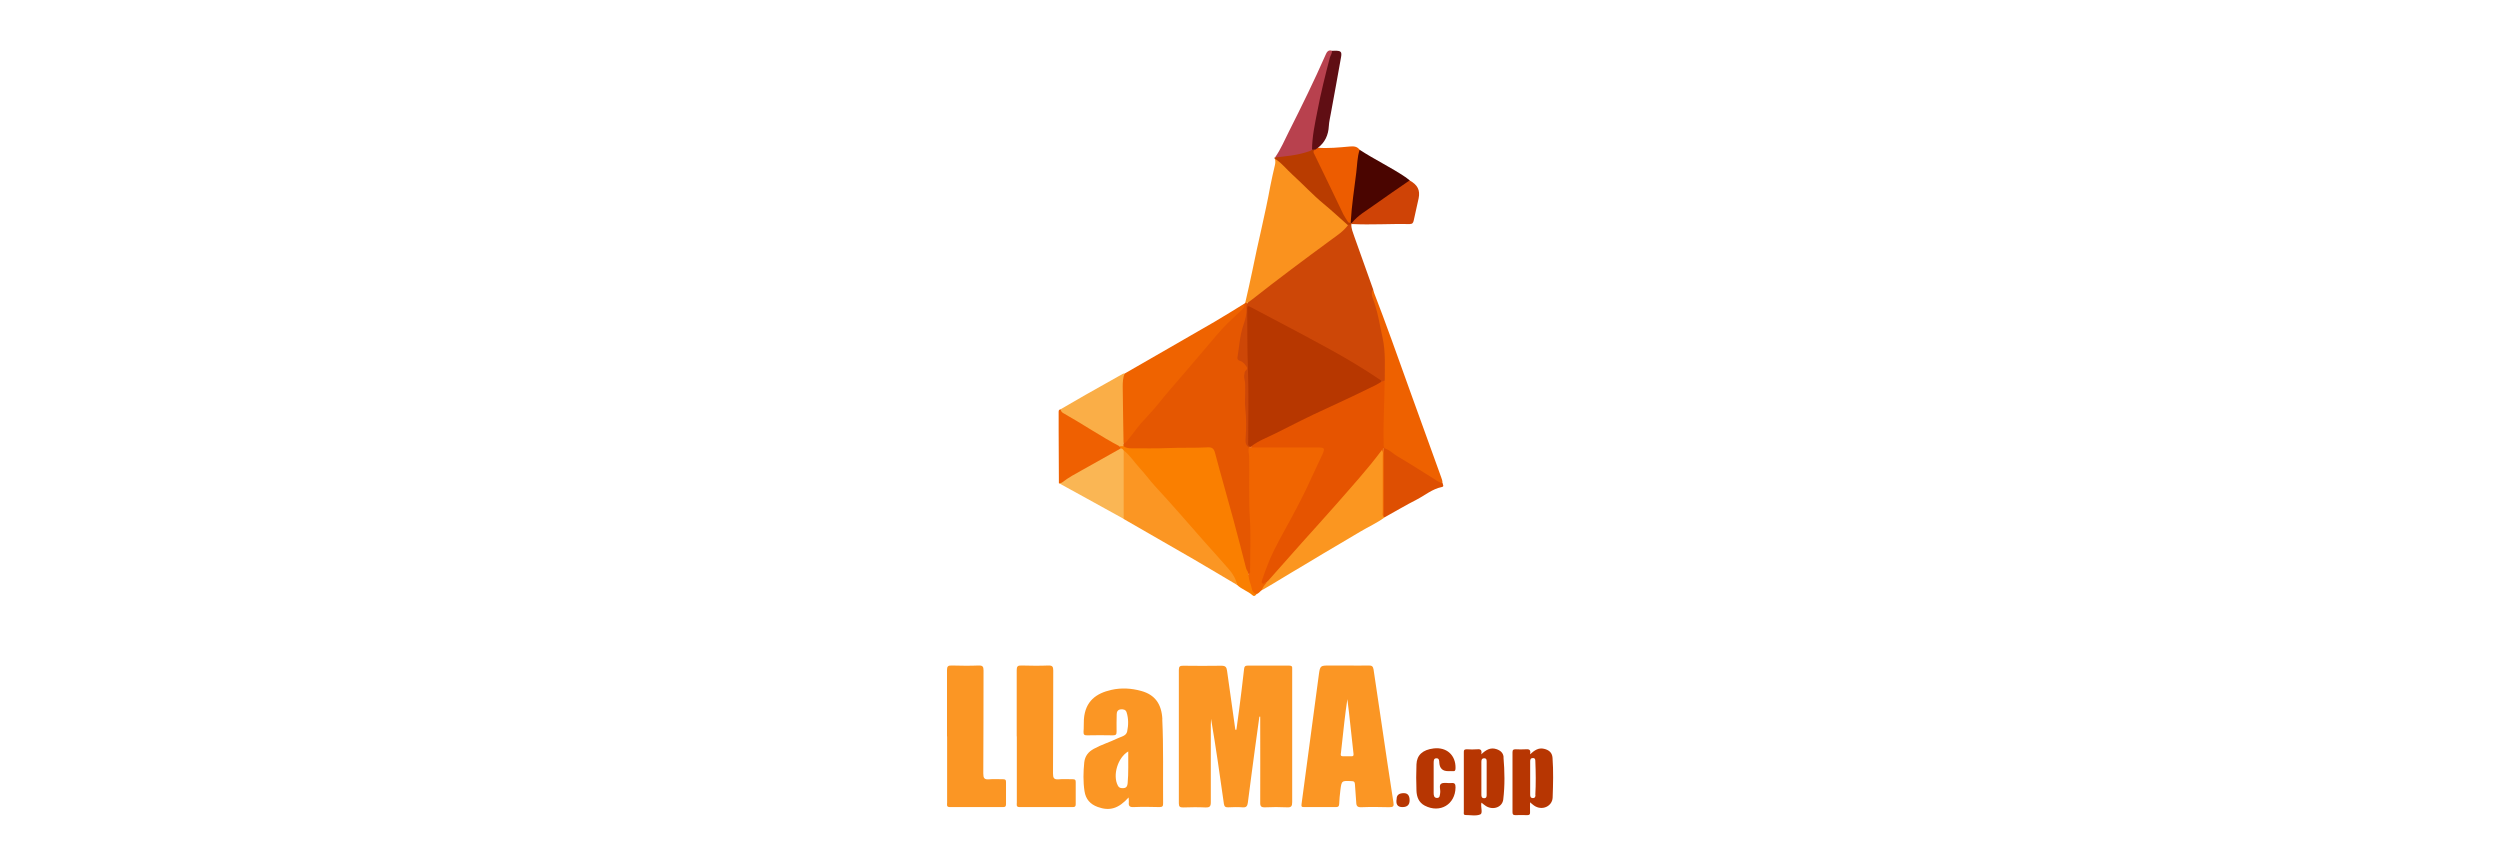<?xml version="1.0" encoding="UTF-8"?>
<svg id="Layer_1" data-name="Layer 1" xmlns="http://www.w3.org/2000/svg" viewBox="0 0 208 72">
  <defs>
    <style>
      .cls-1 {
        fill: #fa921e;
      }

      .cls-1, .cls-2, .cls-3, .cls-4, .cls-5, .cls-6, .cls-7, .cls-8, .cls-9, .cls-10, .cls-11, .cls-12, .cls-13, .cls-14, .cls-15, .cls-16, .cls-17, .cls-18, .cls-19, .cls-20, .cls-21, .cls-22, .cls-23 {
        stroke-width: 0px;
      }

      .cls-2 {
        fill: #fb9624;
      }

      .cls-3 {
        fill: #faae47;
      }

      .cls-4 {
        fill: #b93c00;
      }

      .cls-5 {
        fill: #cf4306;
      }

      .cls-6 {
        fill: #fb9620;
      }

      .cls-7 {
        fill: #e65400;
      }

      .cls-8 {
        fill: #ef6300;
      }

      .cls-9 {
        fill: #b8414e;
      }

      .cls-10 {
        fill: #cd4707;
      }

      .cls-11 {
        fill: #ef6001;
      }

      .cls-12 {
        fill: #4a0500;
      }

      .cls-13 {
        fill: #b73700;
      }

      .cls-14 {
        fill: #e55701;
      }

      .cls-15 {
        fill: #b73602;
      }

      .cls-16 {
        fill: #fa7f00;
      }

      .cls-17 {
        fill: #ed5c00;
      }

      .cls-18 {
        fill: #f16500;
      }

      .cls-19 {
        fill: #de4f02;
      }

      .cls-20 {
        fill: #ee6100;
      }

      .cls-21 {
        fill: #fab654;
      }

      .cls-22 {
        fill: #600e14;
      }

      .cls-23 {
        fill: #fb9623;
      }
    </style>
  </defs>
  <g id="_62CfAi" data-name="62CfAi">
    <g>
      <path class="cls-2" d="M102.87,60.7c.07-.54.15-1.07.22-1.61.15-1.15.29-2.3.42-3.45.02-.19.09-.26.28-.26,1.16,0,2.32,0,3.48,0,.18,0,.26.06.24.24,0,.07,0,.14,0,.21,0,3.63,0,7.27,0,10.9,0,.34-.07.46-.43.44-.61-.03-1.22-.03-1.82,0-.33.01-.42-.08-.41-.41.01-2.17,0-4.34,0-6.51v-.62s-.05,0-.07,0c-.12.87-.24,1.74-.36,2.61-.2,1.52-.41,3.03-.6,4.55-.04.27-.12.41-.44.38-.4-.03-.8-.02-1.2,0-.21,0-.31-.04-.35-.28-.33-2.36-.67-4.72-1.07-7.08,0,.17-.02.34-.02.52,0,2.14,0,4.28,0,6.42,0,.35-.1.44-.44.43-.62-.03-1.24-.02-1.86,0-.26,0-.36-.05-.36-.34,0-3.7,0-7.41,0-11.11,0-.29.1-.34.36-.34,1.06.01,2.13.02,3.19,0,.33,0,.42.12.46.41.23,1.64.46,3.27.69,4.91.02,0,.04,0,.06.01Z"/>
      <path class="cls-14" d="M103.52,25.28s.06-.05.08-.08c.07-.05.13-.05.19.02.08.63-.05,1.24-.24,1.83-.26.81-.35,1.64-.45,2.47-.03.2.03.34.21.45.14.09.26.2.37.33.15.17.21.35.08.57-.11.19-.14.39-.1.6.09.49.07.99.06,1.48-.02,1.02.15,2.03.07,3.05-.04.45-.02.87.21,1.27.05.2.07.41.07.61-.05,3.08.13,6.16.08,9.25,0,.23.09.51-.21.65-.27-.09-.3-.34-.36-.56-.61-2.11-1.11-4.25-1.71-6.36-.3-1.05-.59-2.1-.89-3.15-.08-.27-.22-.39-.5-.38-1.08.04-2.15,0-3.23.05-1.07.04-2.15.04-3.22.02-.2,0-.42-.04-.57-.21-.05-.08-.05-.17-.03-.26,1.26-1.67,2.69-3.2,4.04-4.8,1.01-1.2,2.05-2.38,3.05-3.59.74-.89,1.53-1.74,2.39-2.51.25-.22.46-.47.61-.77Z"/>
      <path class="cls-10" d="M103.93,37.22c-.36-.18-.31-.57-.29-.83.05-.8.06-1.58-.03-2.38-.06-.53,0-1.07-.01-1.61,0-.29.01-.57-.06-.86-.05-.18-.02-.38.02-.57.03-.15.29-.24.18-.42-.14-.22-.31-.45-.56-.52-.19-.06-.25-.15-.22-.32.15-.89.19-1.79.49-2.66.16-.46.29-.95.26-1.45-.01-.14,0-.28.09-.4.01-.14.13-.21.22-.28,1.88-1.47,3.77-2.92,5.7-4.31.84-.6,1.66-1.22,2.43-1.92.09-.05.18-.11.28-.03-.01.36.13.68.24,1,.52,1.48,1.05,2.95,1.58,4.43,0,.25.04.48.12.72.65,2.1,1.11,4.24.98,6.46,0,.12,0,.25-.06.37-.06.12-.16.18-.3.16-.93-.52-1.8-1.13-2.71-1.67-1.42-.85-2.9-1.59-4.35-2.4-1.18-.66-2.42-1.2-3.58-1.9-.39-.24-.44-.21-.44.23,0,1.19-.06,2.38.01,3.56.13,2.28.03,4.55.07,6.83,0,.22-.02.44.13.63.02.04.03.08.02.13-.06.05-.12.06-.18,0Z"/>
      <path class="cls-2" d="M115.93,66.74c-.34-2.15-.65-4.31-.97-6.46-.23-1.53-.46-3.05-.68-4.58-.04-.25-.14-.34-.4-.33-.62.02-1.24,0-1.86,0h-1.37c-.81,0-.82,0-.93.82-.48,3.57-.95,7.13-1.43,10.7-.03.21,0,.26.21.26.88,0,1.77,0,2.65,0,.2,0,.26-.07.27-.26.02-.39.05-.77.1-1.15.1-.8.11-.79.94-.75.19,0,.26.06.27.26.02.51.09,1.02.11,1.53.01.29.11.39.42.38.77-.03,1.55-.02,2.32,0,.34,0,.41-.07.35-.42ZM112.46,62.92c-.25,0-.5,0-.74,0-.24,0-.16-.19-.15-.31.09-.85.18-1.69.28-2.54.07-.63.16-1.27.25-1.9.2,1.51.33,3.02.51,4.52.01.12.02.23-.14.23Z"/>
      <path class="cls-2" d="M96.71,59.85c-.06-1.29-.63-2.05-1.75-2.36-.82-.23-1.67-.28-2.5-.09-1.24.28-2.17.92-2.28,2.45-.02.34,0,.69-.03,1.03-.01.23.06.31.3.3.72-.01,1.44-.02,2.15,0,.25,0,.3-.08.3-.31-.01-.48,0-.97.01-1.45,0-.2.09-.38.34-.4.21-.02.41.02.48.24.17.52.16,1.07.05,1.6-.08.37-.48.42-.77.56-.66.32-1.36.53-2,.88-.46.25-.74.6-.8,1.13-.08.8-.1,1.59.02,2.39.1.67.47,1.09,1.1,1.32.99.36,1.73.14,2.57-.79,0,.14.03.26.02.38-.04.31.05.44.4.42.72-.03,1.44-.02,2.15,0,.24,0,.31-.08.3-.31-.02-2.33.04-4.67-.07-7ZM93.82,65.17c-.02.22-.09.38-.33.4-.2.02-.38,0-.49-.22-.44-.84-.01-2.32.87-2.83-.01.92.03,1.78-.05,2.65Z"/>
      <path class="cls-16" d="M93.48,37.13c.2.14.43.17.66.17,1.01,0,2.03.02,3.03-.02,1.1-.05,2.2,0,3.3-.06.37-.02.52.09.62.46.49,1.86,1.03,3.71,1.53,5.56.37,1.35.71,2.71,1.06,4.06.04.16.2.27.16.46.2.16.22.4.26.63.07.38.19.74.44,1.05-.09.12-.2.21-.34.08-.38-.34-.9-.49-1.27-.85-.84-1.67-2.27-2.86-3.44-4.26-1.33-1.58-2.75-3.09-4.1-4.65-.64-.74-1.24-1.51-1.93-2.21-.08-.09-.18-.15-.27-.23-.05-.07-.1-.14-.01-.22.11-.05.21-.04.3.03Z"/>
      <path class="cls-1" d="M112.15,18.73c-.37.52-.91.86-1.41,1.23-2.21,1.62-4.41,3.26-6.57,4.96-.13.1-.27.19-.4.29-.06,0-.11,0-.17,0,.2-.89.41-1.77.59-2.66.47-2.36,1.07-4.7,1.5-7.07.11-.58.25-1.16.38-1.73.04-.18.06-.35,0-.53.19-.1.27.07.37.16,1.04.96,2.03,1.98,3.07,2.93.78.72,1.62,1.36,2.4,2.08.11.1.27.16.23.35Z"/>
      <path class="cls-18" d="M104.55,49.43c-.45-.11-.38-.55-.51-.85-.11-.26-.13-.55-.19-.83.21-.03.16-.19.16-.32,0-1.42.07-2.85-.02-4.27-.11-1.74-.03-3.48-.06-5.21,0-.24-.13-.48,0-.73.05,0,.11,0,.16,0,.15-.13.34-.11.51-.11,1.67,0,3.34,0,5.01,0,.63,0,.74.18.48.76-.88,1.98-1.83,3.93-2.88,5.83-.76,1.36-1.51,2.73-2,4.23-.05.17-.24.41.15.45.15.16-.01.26-.08.37-.07.13-.19.23-.29.34-.16.11-.26.3-.47.34Z"/>
      <path class="cls-2" d="M78.79,61.27c0-1.84,0-3.67,0-5.51,0-.31.08-.4.39-.39.75.02,1.49.03,2.24,0,.33-.01.41.09.41.41-.01,2.86,0,5.72-.02,8.58,0,.37.08.51.47.48.38-.04.77,0,1.16-.01.2,0,.27.06.26.26,0,.61,0,1.22,0,1.82,0,.18-.06.24-.24.24-1.48,0-2.96,0-4.43,0-.31,0-.23-.21-.23-.37,0-1.84,0-3.67,0-5.51Z"/>
      <path class="cls-2" d="M84.59,61.27c0-1.84,0-3.67,0-5.51,0-.31.08-.4.39-.39.75.02,1.49.03,2.24,0,.33-.01.41.09.41.41-.01,2.86,0,5.72-.02,8.58,0,.37.08.51.47.48.38-.04.77,0,1.16-.01.2,0,.27.06.26.26,0,.61,0,1.22,0,1.82,0,.18-.06.24-.24.24-1.48,0-2.96,0-4.43,0-.31,0-.23-.21-.23-.37,0-1.84,0-3.67,0-5.51Z"/>
      <path class="cls-23" d="M93.49,37.47c.52.41.88.98,1.32,1.46.45.48.83,1.02,1.28,1.51,1.39,1.5,2.73,3.05,4.08,4.59.69.78,1.4,1.55,2.08,2.34.33.38.58.8.68,1.3-1.21-.71-2.41-1.44-3.62-2.14-1.94-1.12-3.88-2.23-5.82-3.35-.11-.13-.14-.3-.14-.46,0-1.61,0-3.21,0-4.82,0-.15,0-.3.13-.42Z"/>
      <path class="cls-8" d="M103.52,25.28c.03.21-.05.37-.21.51-.41.39-.83.77-1.23,1.16-.63.63-1.18,1.33-1.77,2.01-.62.72-1.23,1.44-1.84,2.16-.7.82-1.43,1.63-2.1,2.48-.45.57-.97,1.08-1.45,1.63-.41.48-.76,1.01-1.17,1.48-.08.09-.13.17-.26.18-.13-.11-.14-.27-.13-.42.05-1.41-.12-2.81-.08-4.22,0-.4-.04-.84.29-1.17,2.48-1.43,4.97-2.85,7.45-4.29.84-.49,1.67-1.01,2.5-1.52Z"/>
      <path class="cls-6" d="M105.01,49.08c.04-.28.28-.44.41-.67.06-.38.38-.59.61-.85,1.78-2.05,3.67-4,5.42-6.08,1.08-1.27,2.21-2.5,3.23-3.82.1-.13.2-.35.42-.13.09.2.06.41.06.61.01,1.58-.02,3.17.02,4.75,0,.05.02.1.03.15-.64.47-1.36.79-2.03,1.19-1.39.84-2.8,1.64-4.19,2.49-1.04.63-2.09,1.23-3.12,1.87-.28.17-.57.34-.85.5Z"/>
      <path class="cls-20" d="M115.21,31.67c0-1.19.08-2.4-.18-3.57-.24-1.1-.41-2.23-.82-3.3-.1-.25-.12-.48.01-.71,1.1,2.84,2.11,5.7,3.14,8.57.84,2.34,1.69,4.68,2.54,7.03.06.17.13.34.11.52-.25.13-.42-.06-.6-.17-.7-.41-1.37-.89-2.07-1.29-.67-.38-1.32-.8-1.96-1.24-.11-.08-.24-.14-.31-.27-.07-.13-.08-.26-.08-.4-.04-1.6.04-3.19.08-4.79,0-.14.05-.27.12-.39Z"/>
      <path class="cls-3" d="M93.56,31.08c-.13.35-.15.73-.15,1.09.01,1.57.05,3.14.07,4.71,0,.08,0,.16-.01.24-.11,0-.22,0-.32.01-.29.06-.5-.13-.71-.26-1.29-.81-2.61-1.56-3.91-2.36-.16-.1-.39-.19-.27-.47.69-.4,1.37-.8,2.06-1.19,1.03-.58,2.06-1.16,3.09-1.74.05-.03.1-.03.15-.05Z"/>
      <path class="cls-21" d="M93.49,37.47c0,1.9,0,3.8,0,5.7-1.02-.56-2.04-1.12-3.06-1.69-.78-.43-1.55-.86-2.33-1.28.5-.39,1.02-.74,1.58-1.03,1.07-.56,2.11-1.18,3.17-1.75.12-.06.23-.17.38-.11.12,0,.2.05.25.16Z"/>
      <path class="cls-11" d="M93.24,37.31c-1.09.61-2.17,1.23-3.26,1.83-.54.3-1.08.59-1.57.97-.09.07-.19.1-.31.1,0-1.46-.02-2.91-.02-4.37,0-.49,0-.99,0-1.48,0-.13-.03-.29.18-.3,0,.16.09.25.22.32,1.58.89,3.08,1.91,4.68,2.76.03.05.06.11.08.16Z"/>
      <path class="cls-15" d="M129.17,63.05c-.03-.44-.31-.66-.71-.75-.45-.11-.79.12-1.16.46.09-.41-.1-.44-.37-.42-.27.02-.55.01-.83,0-.2,0-.26.06-.26.26,0,1.66,0,3.32,0,4.97,0,.17.04.25.23.25.33-.01.66-.01,1,0,.19,0,.24-.07.23-.24-.01-.26,0-.51,0-.83.15.12.23.21.33.27.67.47,1.52.06,1.55-.66.04-1.11.07-2.21-.01-3.31ZM127.75,66.15c0,.12-.03.25-.21.25-.19,0-.23-.12-.23-.28,0-.47,0-.94,0-1.41s0-.91,0-1.37c0-.16.05-.27.23-.27.18,0,.2.13.2.25.04.94.05,1.88,0,2.81Z"/>
      <path class="cls-15" d="M125.1,63c-.03-.36-.26-.56-.59-.67-.5-.17-.88.06-1.27.43.08-.36-.06-.45-.33-.42-.29.02-.58.02-.87,0-.21,0-.26.07-.25.27,0,1.64,0,3.29,0,4.93,0,.11-.05.27.15.27.41,0,.87.1,1.22-.05.22-.09.04-.58.08-.89,0-.01,0-.03.02-.09.14.11.25.21.38.29.6.36,1.35.09,1.43-.55.14-1.17.12-2.34.02-3.51ZM123.69,66.12c0,.13,0,.29-.21.29-.22,0-.23-.16-.23-.32,0-.46,0-.91,0-1.37v-1.32c0-.16.02-.31.24-.31.21,0,.2.17.2.3,0,.91,0,1.82,0,2.73Z"/>
      <path class="cls-19" d="M115.21,37.3c.41.14.71.46,1.08.68,1.1.64,2.17,1.34,3.25,2.01.15.09.3.19.49.21,0,.11.15.28-.07.32-.79.16-1.39.68-2.08,1.04-.9.46-1.78.98-2.66,1.47-.03,0-.05-.02-.08-.02-.07-.14-.04-.3-.04-.45,0-1.74,0-3.47,0-5.21.02-.06.06-.08.13-.06Z"/>
      <path class="cls-12" d="M113.12,12.46c1.25.82,2.61,1.46,3.85,2.3.11.08.21.17.32.25,0,.15-.12.21-.22.27-1.25.8-2.43,1.7-3.66,2.54-.23.16-.44.33-.63.53-.1.11-.2.23-.38.22-.06-.04-.09-.1-.11-.17-.09-.72.11-1.42.18-2.13.11-1.04.25-2.08.38-3.11.03-.25,0-.53.26-.7Z"/>
      <path class="cls-17" d="M113.12,12.46c-.2.62-.2,1.27-.28,1.91-.17,1.37-.38,2.73-.46,4.11-.2.23-.28,0-.36-.11-.41-.57-.68-1.23-.99-1.86-.59-1.2-1.13-2.42-1.72-3.62-.08-.16-.2-.32,0-.48.09-.07.17-.17.31-.12.89.07,1.78-.02,2.66-.1.35-.03.62-.02.84.27Z"/>
      <path class="cls-9" d="M106.09,13.09c.47-.67.78-1.42,1.15-2.15,1.06-2.1,2.1-4.22,3.05-6.38.09-.21.21-.44.52-.34.11.13.05.26.02.39-.53,1.83-.93,3.68-1.29,5.55-.14.76-.2,1.53-.31,2.29-.07.15-.2.22-.35.27-.83.28-1.69.4-2.56.46-.08,0-.16-.03-.23-.08Z"/>
      <path class="cls-5" d="M112.47,18.56c.5-.65,1.22-1.03,1.86-1.5.97-.7,1.97-1.37,2.95-2.05.66.37.89.8.75,1.49-.13.62-.28,1.23-.41,1.85-.04.18-.1.29-.32.29-1.61-.03-3.22.08-4.82,0-.03-.02-.04-.03-.03-.05,0-.02.02-.03.03-.03Z"/>
      <path class="cls-4" d="M112.47,18.56s0,.05,0,.08c0,0-.03.02-.03.02,0,0-.04,0-.04,0-.09.02-.17.05-.26.07-.67-.59-1.32-1.2-2-1.76-.92-.76-1.73-1.64-2.61-2.44-.49-.44-.89-.97-1.45-1.32-.07-.04-.1-.08,0-.11.92-.1,1.85-.18,2.74-.48.12-.04.24-.07.33-.16.08-.09.17-.09.25-.01-.07.08-.17.12-.09.29.83,1.69,1.64,3.4,2.46,5.1.11.22.26.42.39.63.06.1.14.06.21.02.03.03.06.05.09.08Z"/>
      <path class="cls-15" d="M119.28,64.73c0,.41,0,.83,0,1.24,0,.19.02.42.28.42.25,0,.23-.23.26-.4.05-.27-.12-.65.08-.78.2-.14.56-.03.84-.06.3-.03.36.08.36.37-.02,1.41-1.29,2.17-2.56,1.51-.5-.26-.67-.73-.69-1.24-.03-.73-.03-1.46,0-2.2.03-.77.52-1.21,1.43-1.32,1.08-.13,1.84.56,1.82,1.63,0,.19-.04.29-.25.26-.12-.01-.25,0-.37,0q-.68,0-.73-.69c-.01-.16,0-.37-.22-.38-.27-.01-.24.22-.25.39,0,.41,0,.83,0,1.24Z"/>
      <path class="cls-22" d="M109.41,12.44c-.08,0-.17,0-.25.01.01-1.09.24-2.16.45-3.22.28-1.49.65-2.96,1.03-4.42.05-.2.21-.36.17-.58.08,0,.17-.01.25-.01.52,0,.6.08.51.57-.27,1.54-.56,3.09-.84,4.63-.06.35-.15.7-.17,1.06-.04.76-.32,1.38-.94,1.84-.07.05-.14.09-.21.14Z"/>
      <path class="cls-15" d="M117.28,66.59q0,.56-.6.56t-.48-.68q0-.48.6-.48.48,0,.48.6Z"/>
      <path class="cls-13" d="M104.1,37.14c-.33.01-.25-.23-.25-.41,0-1.99.05-3.98-.02-5.97-.06-1.61-.05-3.23-.06-4.84,0-.52,0-.53.44-.29,2.15,1.14,4.32,2.27,6.45,3.44,1.4.77,2.77,1.59,4.09,2.48.08.05.17.09.21.19-.05.22-.25.28-.42.37-1.19.62-2.4,1.18-3.61,1.73-1.64.75-3.26,1.55-4.87,2.36-.6.3-1.23.57-1.8.92-.05.03-.1.04-.16.02Z"/>
      <path class="cls-7" d="M104.1,37.14c.62-.49,1.37-.75,2.06-1.1,1.38-.7,2.76-1.4,4.17-2.04,1.37-.63,2.74-1.27,4.09-1.94.18-.09.36-.21.53-.31.08-.03.17-.05.25-.08,0,1.71-.13,3.41-.08,5.12,0,.18-.02.36.08.52h-.04s-.04,0-.04,0c-.06.05-.1.11-.17.16-1.16,1.56-2.47,2.99-3.74,4.45-.95,1.09-1.93,2.15-2.89,3.23-.97,1.09-1.93,2.18-2.9,3.27-.04,0-.08.01-.12.03-.09.03-.16.19-.28.08-.1-.09-.02-.22,0-.31.17-.51.35-1.01.56-1.51.51-1.22,1.18-2.36,1.81-3.52.63-1.17,1.25-2.36,1.79-3.58.27-.6.57-1.19.84-1.79.23-.52.19-.59-.37-.59-1.85,0-3.7,0-5.55,0,0-.03,0-.05,0-.08Z"/>
      <path class="cls-20" d="M114.96,37.46c0-.11.06-.16.17-.16,0,1.9,0,3.81,0,5.71-.14-.12-.08-.28-.08-.42,0-1.55,0-3.1,0-4.66,0-.16.06-.33-.08-.47Z"/>
    </g>
  </g>
</svg>
